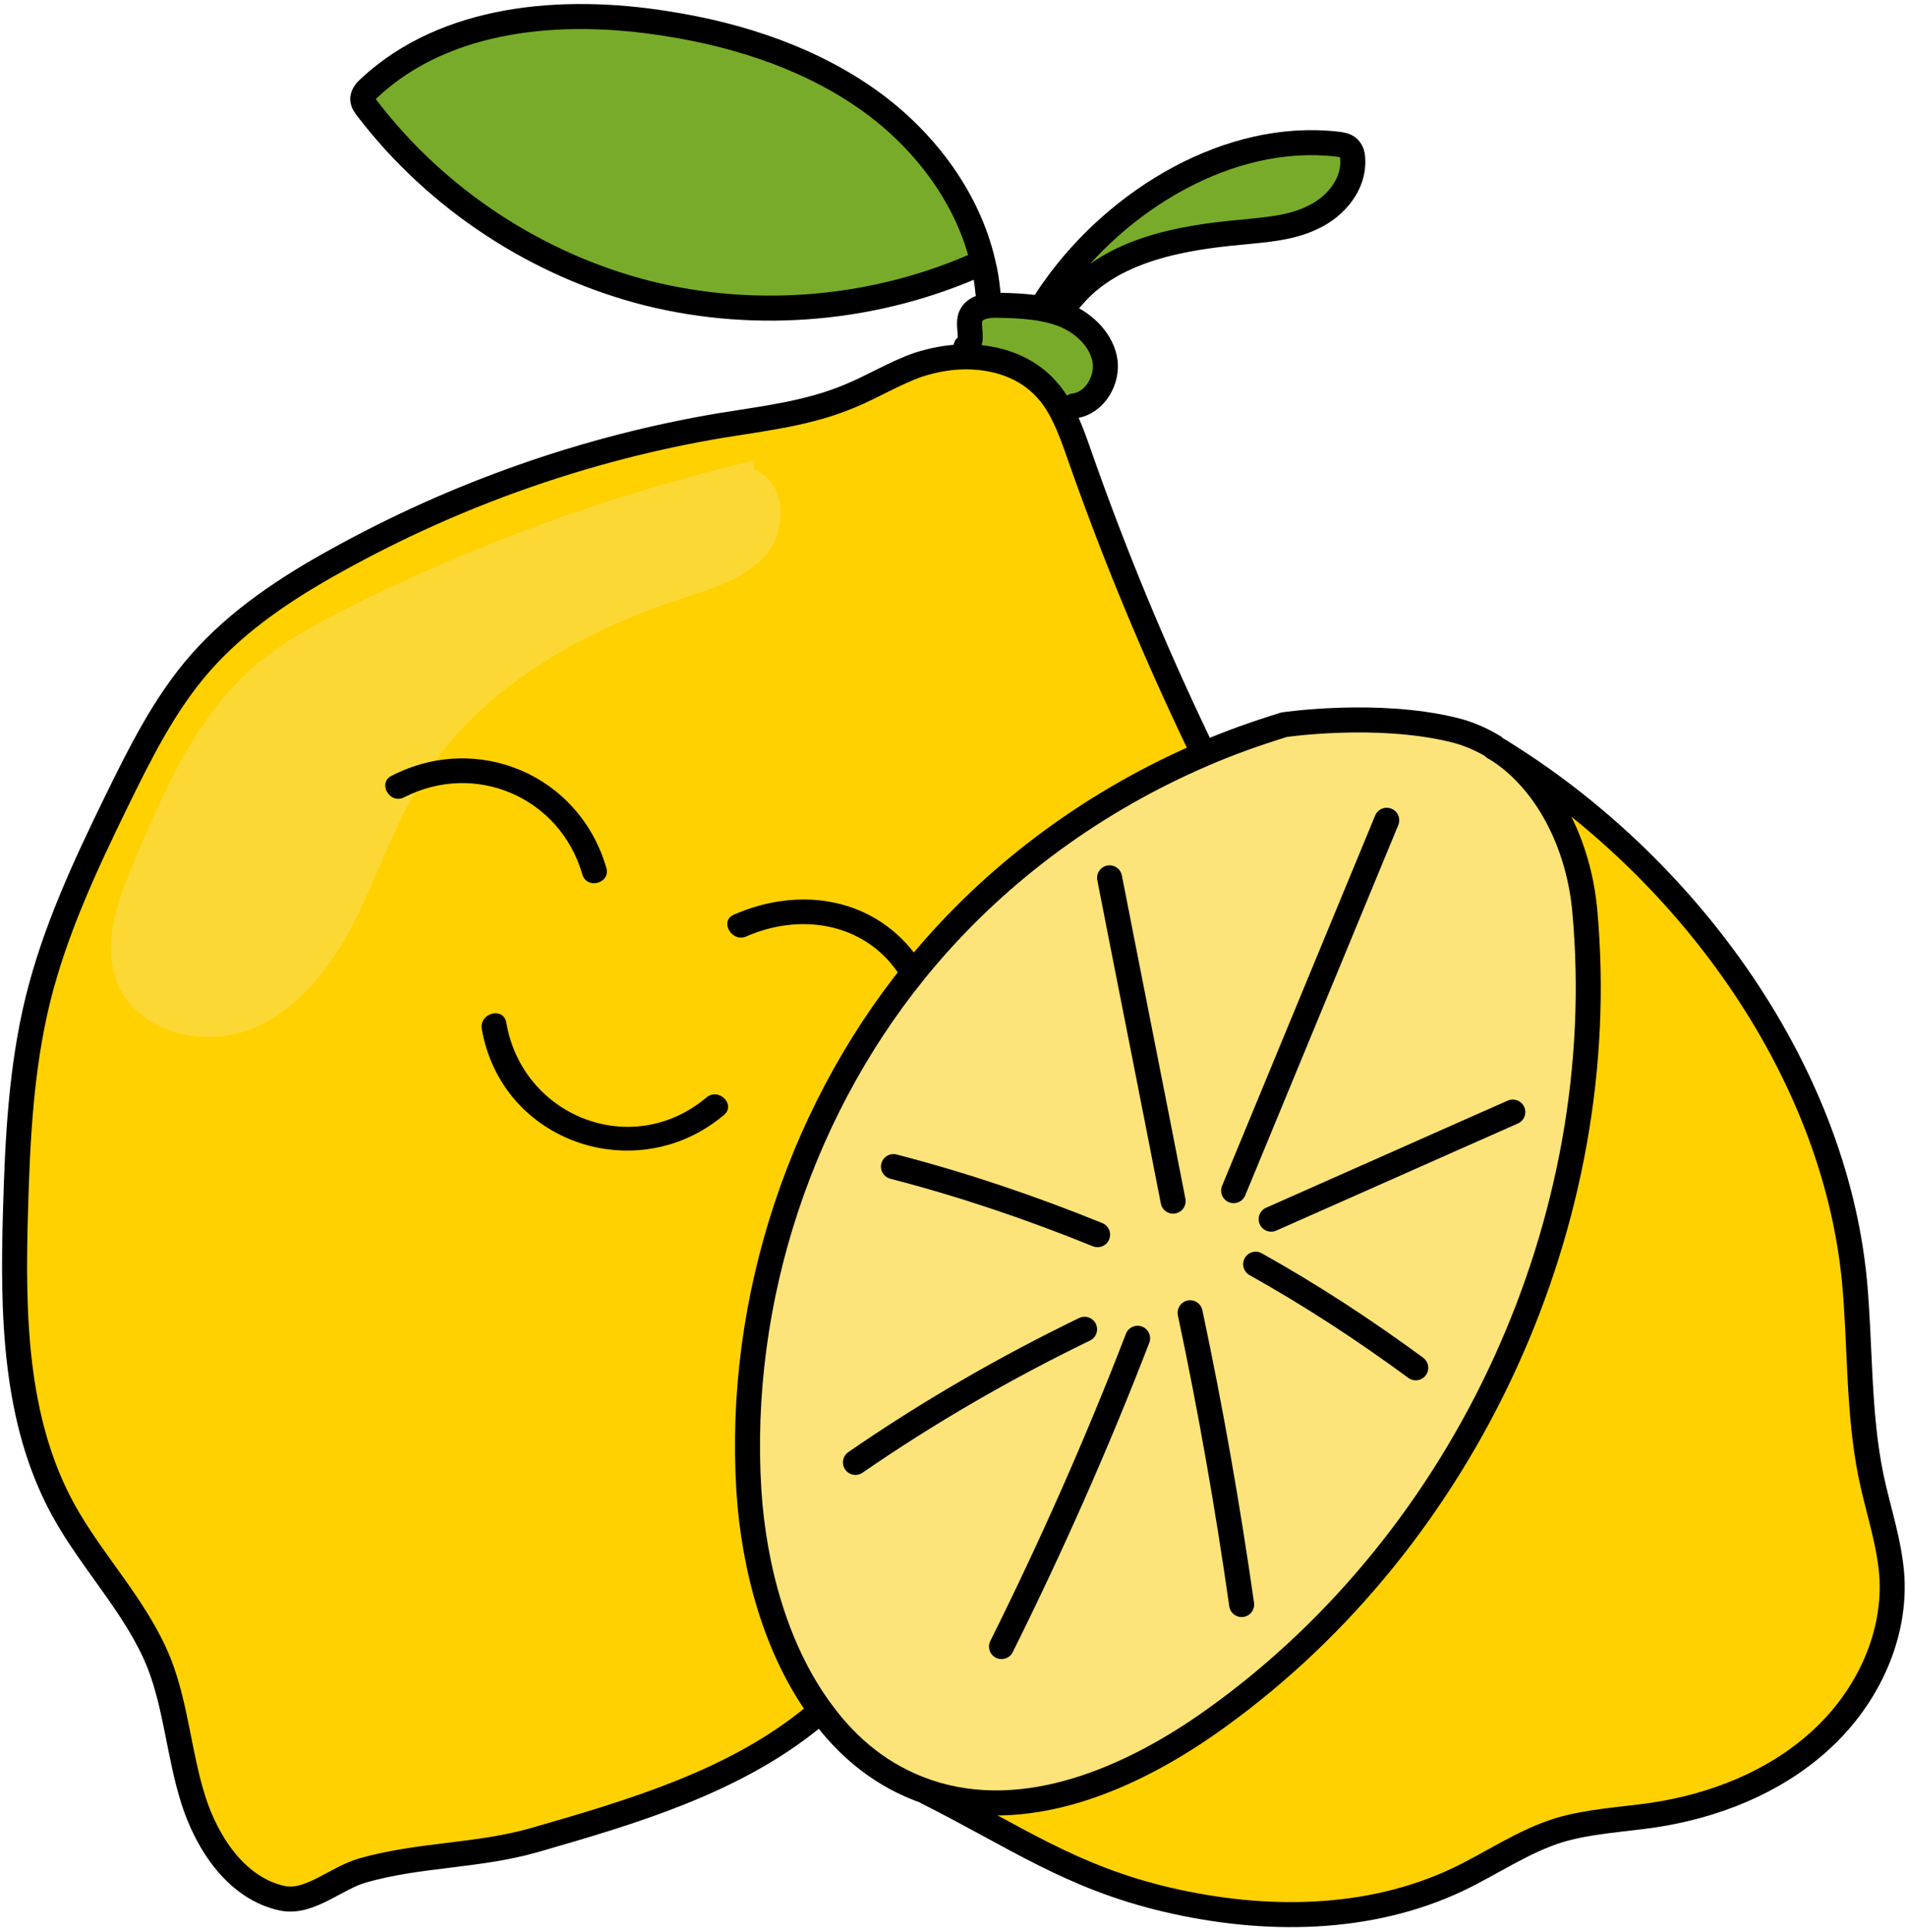 <svg width="381" height="386" viewBox="0 0 381 386" fill="none" xmlns="http://www.w3.org/2000/svg">
<path d="M239.4 148.1L240.6 150.8C219.4 159.9 200.2 173.8 185.3 191.3C160.4 220.5 147.3 259.7 149.8 298C150.8 313.4 155.3 329.9 164.3 342.1L162.8 343.1C146.9 356.2 126.5 362.2 106.8 367.8C95.5 371 84 370.6 72.7 373.8C67.4 375.3 62.1 380.5 56.6 379.4C47.4 377.5 41.4 368.5 38.7 359.6C35.9 350.7 35.4 341.1 31.9 332.4C27.4 321.2 18.5 312.3 12.7 301.7C2.9 283.8 2.6 262.4 3.2 242C3.6 227.8 4.3 213.5 7.7 199.7C11.1 186 17.1 173.1 23.3 160.4C28.1 150.6 33 140.7 40.2 132.5C47.8 123.9 57.5 117.6 67.5 112C91.3 98.8 117.5 89.7 144.3 85.1C152.9 83.6 161.7 82.6 169.8 79.3C174.5 77.3 178.8 74.6 183.6 73C186.6 71.9 189.9 71.4 193.2 71.4C199.3 71.4 205.3 73.4 209.3 77.9C210.3 79.1 211.2 80.3 212 81.7C213.7 84.6 214.8 87.9 215.9 91.1C222.6 110.4 230.5 129.5 239.4 148.1Z" fill="#FFD101"/>
<path d="M193.1 69.3C194.8 68.1 193.3 65.3 194 63.3C194.8 61.2 197.6 60.9 199.9 61C204.1 61.1 208.4 61.3 212.4 62.8C216.3 64.3 219.9 67.5 220.8 71.6C221.7 75.7 218.9 80.6 214.7 81.1L211.9 81.6C211.1 80.2 210.3 79 209.2 77.8C205.2 73.3 199.2 71.3 193.1 71.3V69.3Z" fill="#78AB2A"/>
<path d="M378.201 315.4C378.801 327.7 372.801 339.8 363.601 348C354.501 356.2 342.501 360.9 330.301 362.7C324.001 363.6 317.601 363.9 311.601 365.7C304.501 367.9 298.201 372.3 291.501 375.5C273.601 384 252.701 384.1 233.401 379.6C214.101 375.1 203.001 367 185.301 358.1C204.901 364.8 226.301 355.4 243.101 343.4C293.301 307.3 322.301 243.8 316.801 182.2C315.601 169.5 309.901 156.9 299.901 150.2C336.601 172.8 366.601 213.2 370.701 256.1C371.901 269.1 371.401 282.2 374.001 295C375.501 301.7 377.901 308.4 378.201 315.4Z" fill="#FFD101"/>
<path d="M316.8 182.1C322.4 243.7 293.4 307.2 243.1 343.3C226.3 355.4 204.9 364.7 185.3 358C176.5 355 169.5 349.3 164.2 342C155.2 329.9 150.7 313.4 149.7 297.9C147.3 259.6 160.3 220.4 185.2 191.2C200.2 173.6 219.3 159.8 240.5 150.7C245.8 148.4 251.2 146.5 256.7 144.8C256.7 144.8 275.1 142.1 290.4 145.8C293.4 146.5 296.1 147.7 298.6 149.2C299 149.4 299.4 149.7 299.8 149.9C309.9 156.9 315.7 169.5 316.8 182.1Z" fill="#FCE37A"/>
<path d="M270.4 31.7C270.7 36.599 267 41.099 262.5 43.2C258.1 45.4 253 45.7 248.1 46.2C235.8 47.3 222.3 49.8 214.4 59.099L210.6 57.499C223.3 39.599 245.7 26.099 267.2 28.599C268 28.7 268.9 28.799 269.5 29.399C270.2 30 270.4 30.899 270.4 31.7Z" fill="#78AB2A"/>
<path d="M196.5 52.5L196.2 52.6C175.5 62 151.6 64.2 129.5 58.7C107.4 53.2 87.3 40 73.5 21.9C73 21.3 72.5 20.5 72.5 19.8C72.5 18.9 73.2 18.2 73.9 17.6C89.2 3.3 112.5 1.4 133.1 4.8C148 7.2 162.8 12 174.9 21C185.4 28.7 193.6 39.9 196.5 52.5Z" fill="#78AB2A"/>
<path d="M299.9 150.099C309.9 156.899 315.7 169.499 316.8 182.099C322.4 243.699 293.4 307.199 243.1 343.299C226.3 355.399 204.9 364.699 185.3 357.999C176.5 354.999 169.5 349.299 164.2 341.999C155.2 329.899 150.7 313.399 149.7 297.899C147.3 259.599 160.3 220.399 185.2 191.199C200.2 173.599 219.3 159.799 240.5 150.699C245.8 148.399 251.2 146.499 256.7 144.799C256.7 144.799 275.1 142.099 290.4 145.799C293.4 146.499 296.1 147.699 298.6 149.199" stroke="black" stroke-width="5" stroke-miterlimit="10" stroke-linecap="round" stroke-linejoin="round"/>
<path d="M298.701 149.399C299.101 149.599 299.501 149.899 299.901 150.099C336.601 172.699 366.601 213.099 370.701 255.999C371.901 268.999 371.401 282.099 374.001 294.899C375.401 301.699 377.801 308.399 378.201 315.399C378.801 327.699 372.801 339.799 363.601 347.999C354.501 356.199 342.501 360.899 330.301 362.699C324.001 363.599 317.601 363.899 311.601 365.699C304.501 367.899 298.201 372.299 291.501 375.499C273.601 383.999 252.701 384.099 233.401 379.599C214.101 375.099 203.001 366.999 185.301 358.099" stroke="black" stroke-width="5" stroke-miterlimit="10" stroke-linecap="round" stroke-linejoin="round"/>
<path d="M221.801 175.399C226.001 196.899 230.301 218.399 234.501 239.999" stroke="black" stroke-width="5" stroke-miterlimit="10" stroke-linecap="round" stroke-linejoin="round"/>
<path d="M246.6 237.899C256.8 213.199 267 188.599 277.2 163.899" stroke="black" stroke-width="5" stroke-miterlimit="10" stroke-linecap="round" stroke-linejoin="round"/>
<path d="M254.1 243.6C270.2 236.5 286.3 229.3 302.4 222.2" stroke="black" stroke-width="5" stroke-miterlimit="10" stroke-linecap="round" stroke-linejoin="round"/>
<path d="M251 252.6C262.1 258.8 272.8 265.8 283 273.3" stroke="black" stroke-width="5" stroke-miterlimit="10" stroke-linecap="round" stroke-linejoin="round"/>
<path d="M237.9 262.3C242 281.6 245.4 301 248.2 320.6" stroke="black" stroke-width="5" stroke-miterlimit="10" stroke-linecap="round" stroke-linejoin="round"/>
<path d="M227.401 267.399C219.301 288.399 210.201 308.899 200.201 328.999" stroke="black" stroke-width="5" stroke-miterlimit="10" stroke-linecap="round" stroke-linejoin="round"/>
<path d="M216.8 265.6C200.9 273.3 185.5 282.2 171 292.2" stroke="black" stroke-width="5" stroke-miterlimit="10" stroke-linecap="round" stroke-linejoin="round"/>
<path d="M178.6 233.1C192.5 236.7 206.1 241.3 219.4 246.7" stroke="black" stroke-width="5" stroke-miterlimit="10" stroke-linecap="round" stroke-linejoin="round"/>
<path d="M239.4 148.1C230.5 129.5 222.6 110.4 215.8 91C214.7 87.8 213.5 84.5 211.9 81.6C211.1 80.2 210.3 79 209.2 77.8C205.2 73.3 199.2 71.3 193.1 71.3C189.8 71.3 186.6 71.9 183.5 72.9C178.7 74.6 174.4 77.3 169.7 79.2C161.6 82.6 152.8 83.6 144.2 85C117.3 89.5 91.2 98.7 67.4 111.9C57.4 117.4 47.7 123.8 40.1 132.4C32.9 140.6 28 150.5 23.2 160.3C17 173 11 185.9 7.6 199.6C4.2 213.4 3.5 227.7 3.1 241.9C2.5 262.3 2.8 283.7 12.6 301.6C18.4 312.2 27.3 321.1 31.8 332.3C35.2 341 35.8 350.6 38.6 359.5C41.4 368.4 47.4 377.4 56.5 379.3C61.9 380.4 67.2 375.2 72.6 373.7C83.9 370.5 95.4 370.9 106.7 367.7C126.5 362 146.9 356 162.7 343" stroke="black" stroke-width="5" stroke-miterlimit="10" stroke-linecap="round" stroke-linejoin="round"/>
<path d="M193.1 69.3C194.8 68.1 193.3 65.3 194 63.3C194.8 61.2 197.6 60.9 199.9 61C204.1 61.1 208.4 61.3 212.4 62.8C216.3 64.3 219.9 67.5 220.8 71.6C221.7 75.7 218.9 80.6 214.7 81.1" stroke="black" stroke-width="5" stroke-miterlimit="10" stroke-linecap="round" stroke-linejoin="round"/>
<path d="M197.5 58.6C197.3 56.5 197 54.5 196.5 52.5C193.6 39.9 185.3 28.7 174.9 20.9C162.8 11.9 148 7 133.1 4.7C112.4 1.4 89.2 3.3 73.9 17.5C73.2 18.1 72.6 18.8 72.5 19.7C72.5 20.5 73 21.2 73.5 21.8C87.4 39.9 107.4 53 129.5 58.6C151.6 64.1 175.5 61.9 196.2 52.5" stroke="black" stroke-width="5" stroke-miterlimit="10" stroke-linecap="round" stroke-linejoin="round"/>
<path d="M208.5 61C209.2 59.9 209.9 58.8 210.7 57.7C223.4 39.8 245.8 26.3 267.3 28.8C268.1 28.9 269 29 269.6 29.6C270.2 30.2 270.4 31 270.4 31.9C270.7 36.8 267 41.3 262.5 43.4C258.1 45.6 253 45.9 248.1 46.4C235.8 47.5 222.3 50 214.4 59.3C214.1 59.6 213.9 59.9 213.6 60.2" stroke="black" stroke-width="5" stroke-miterlimit="10" stroke-linecap="round" stroke-linejoin="round"/>
<g opacity="0.67">
<path opacity="0.67" d="M150.7 92C122.5 98.7 95.1 108.6 69.201 121.6C62.901 124.8 56.6 128.2 51.2 132.8C39.501 142.7 33.1 157.3 27.101 171.4C23.601 179.6 20 189.1 23.8 197.2C28.101 206.4 40.8 209.4 50.2 205.6C59.7 201.8 66.3 193.1 70.9 184C75.501 174.9 78.701 165.1 84.1 156.4C95.4 138 115.5 126.4 136 119.7C142.3 117.6 149.1 115.7 153.3 110.6C157.5 105.5 157 96.1 150.8 93.9" fill="#F9E073"/>
</g>
<path d="M80.799 159.3C95.099 152 111.999 159.4 116.399 174.7C117.299 177.8 122.099 176.5 121.199 173.4C115.799 154.8 95.399 146.2 78.299 155C75.399 156.4 77.899 160.8 80.799 159.3Z" fill="black"/>
<path d="M149.201 187.1C159.901 182.4 172.501 184.3 179.401 194.2C181.201 196.8 185.601 194.3 183.701 191.7C175.101 179.3 159.901 176.9 146.601 182.8C143.801 184.1 146.301 188.4 149.201 187.1Z" fill="black"/>
<path d="M96.3 205.6C100.3 228.4 127.3 237.4 144.7 222.8C147.2 220.7 143.6 217.2 141.2 219.3C126.3 231.8 104.4 223.1 101.2 204.3C100.6 201.1 95.8 202.4 96.3 205.6Z" fill="black"/>
</svg>
